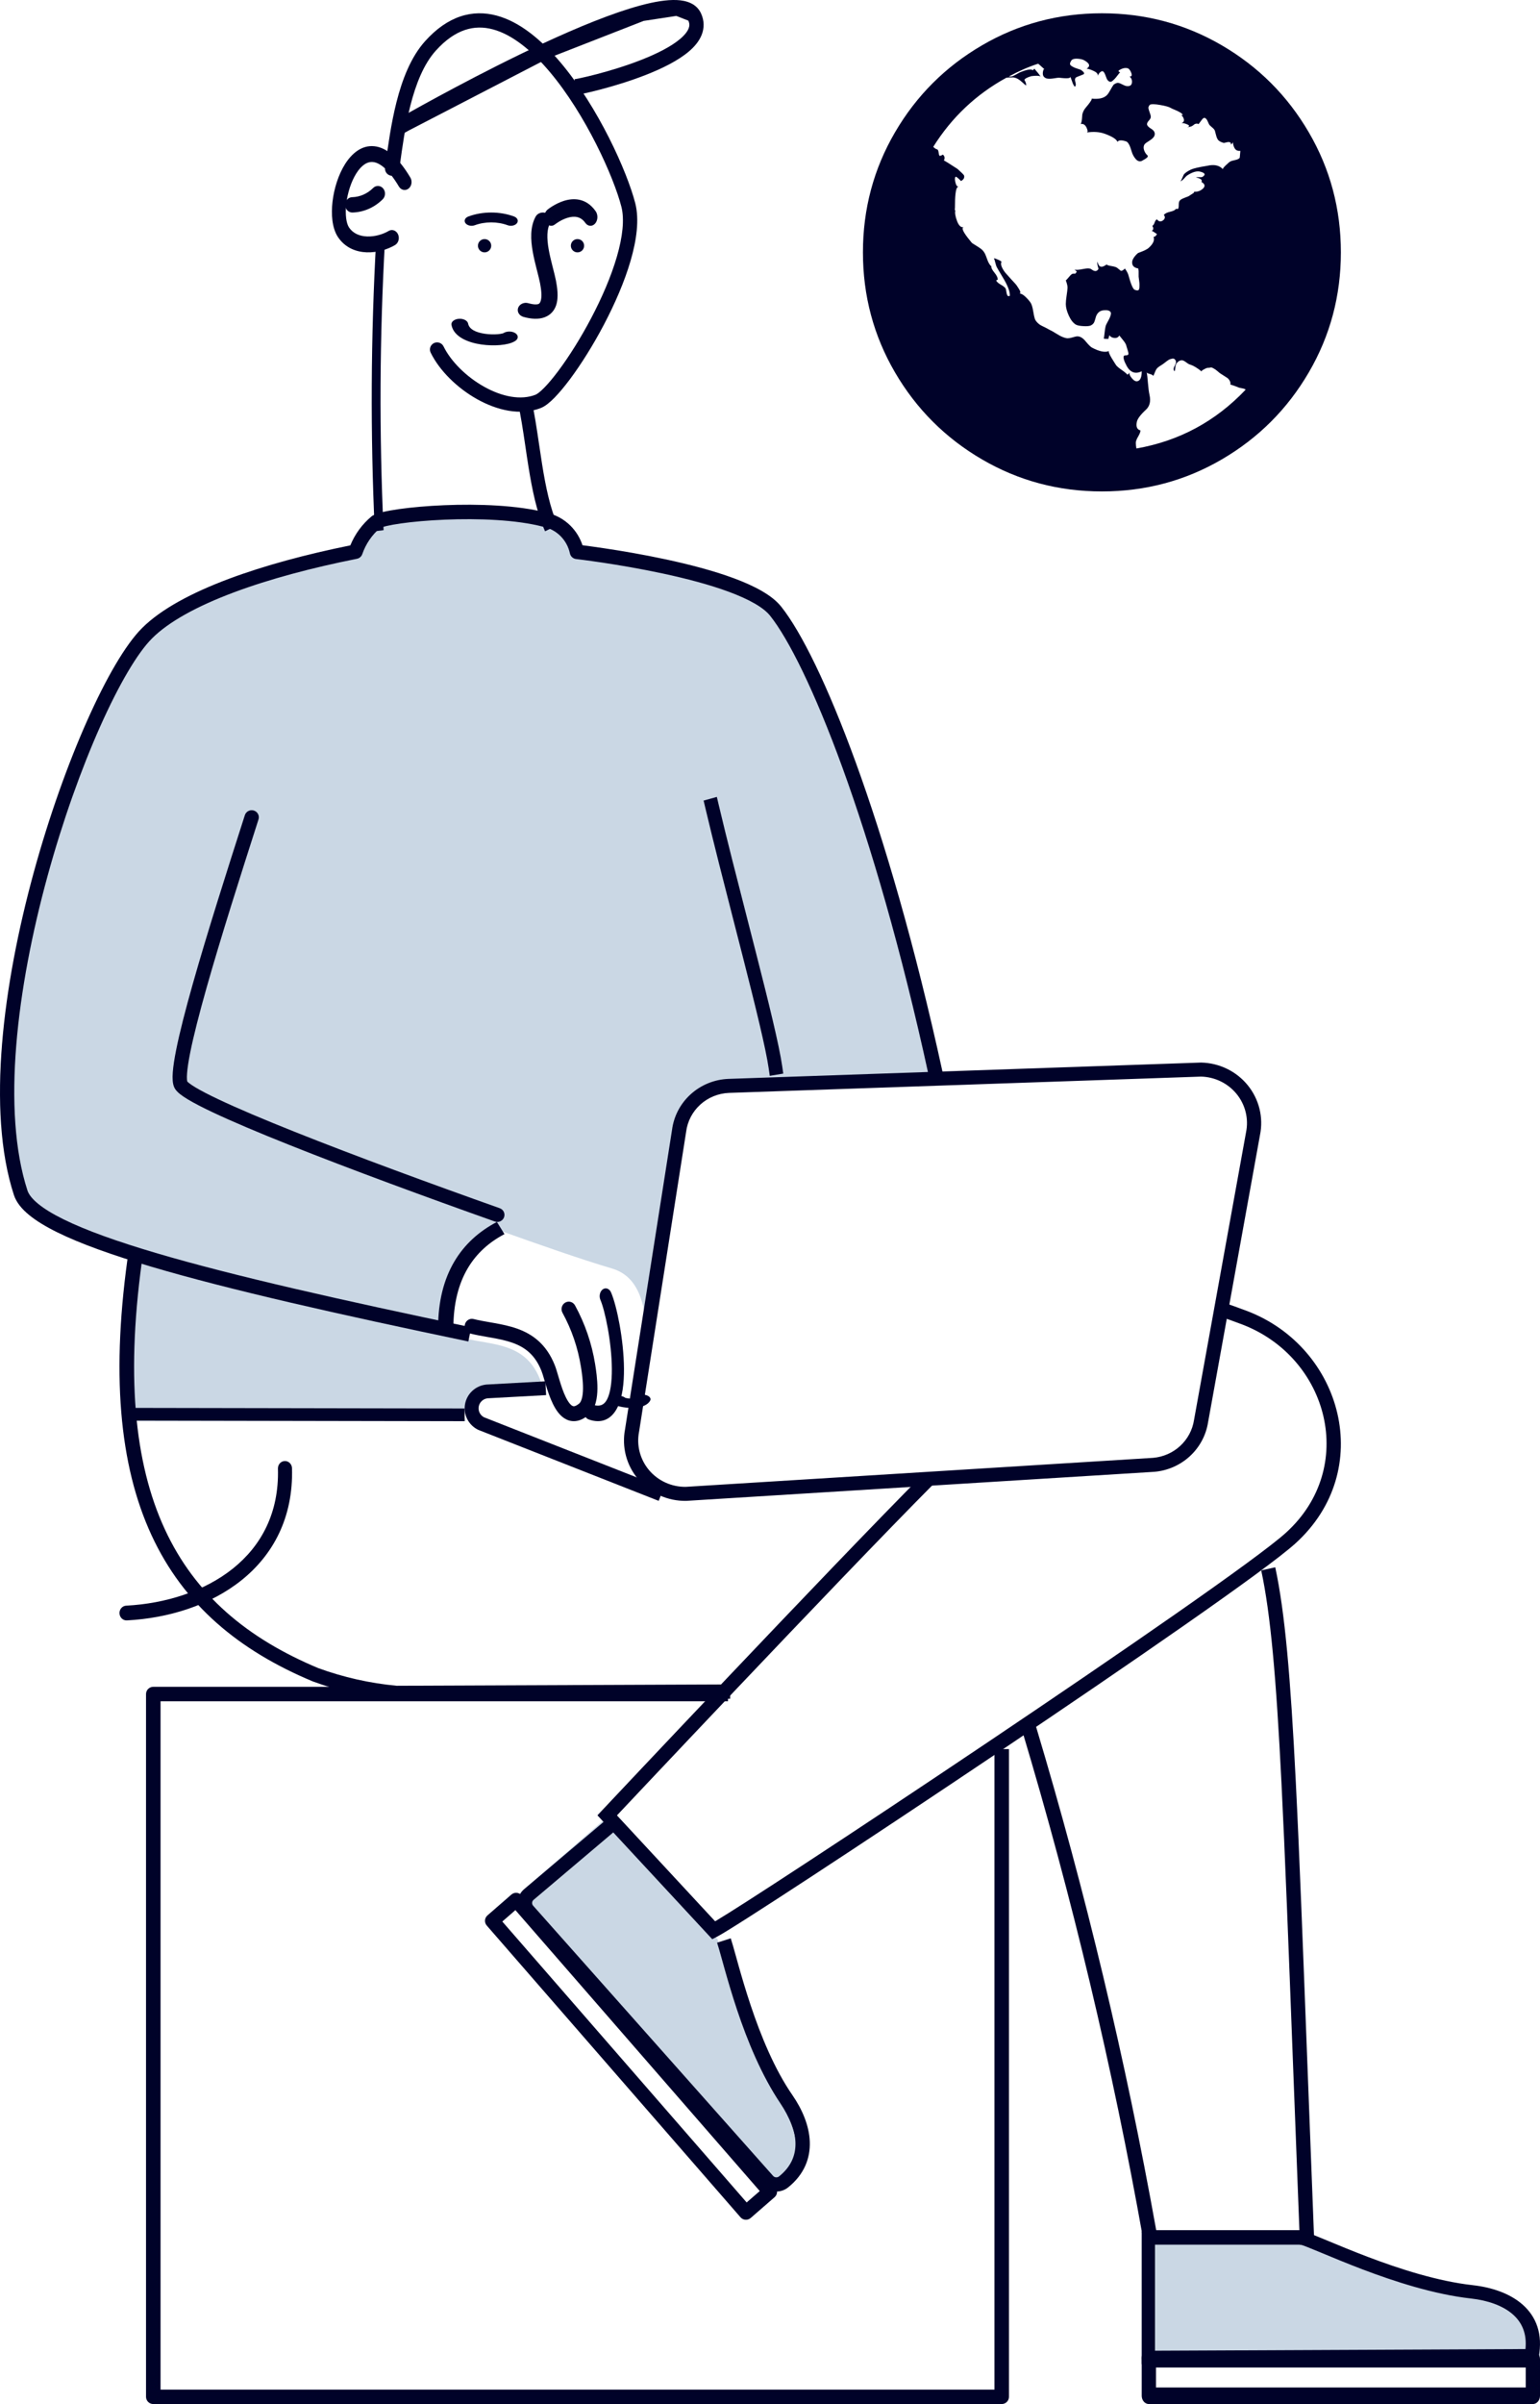 <svg width="109" height="170" viewBox="0 0 109 170" fill="none" xmlns="http://www.w3.org/2000/svg">
<path d="M32.811 100.497H9.557H9.487C9.266 96.731 9.45 92.952 10.036 89.227C15.329 90.833 22.75 92.511 31.643 94.377L32.882 94.638C34.798 95.122 37.159 94.921 38.199 97.485C38.292 97.709 38.397 98.099 38.526 98.524H38.292L34.05 98.725C33.846 98.732 33.647 98.789 33.47 98.892C33.294 98.996 33.145 99.142 33.037 99.317C32.93 99.492 32.867 99.692 32.854 99.898C32.841 100.104 32.879 100.31 32.963 100.497H32.811Z" fill="#CAD7E4"/>
<path d="M35.044 86.901C33.94 87.67 33.07 88.724 32.528 89.948C31.986 91.172 31.792 92.52 31.968 93.846V94.13C22.897 92.263 15.28 90.586 9.928 88.98C4.576 87.373 1.476 85.944 0.976 84.444C-2.874 72.88 5.613 49.492 10.059 45.145C12.646 42.629 18.618 40.668 25.055 39.428C25.344 38.61 25.856 37.887 26.533 37.337C26.624 37.29 26.72 37.25 26.819 37.219C30.728 36.433 34.758 36.433 38.667 37.219C38.898 37.279 39.121 37.362 39.335 37.467C39.757 37.637 40.128 37.911 40.414 38.262C40.699 38.613 40.89 39.031 40.968 39.475C40.968 39.475 53.007 40.822 55.272 43.645C57.99 47 62.758 58.564 66.716 76.305L51.851 76.801C50.961 76.839 50.113 77.189 49.458 77.788C48.803 78.387 48.384 79.197 48.275 80.073L45.891 94.862C45.664 92.819 45.51 90.35 43.316 89.7C41.123 89.05 38.25 88.046 35.044 86.901Z" fill="#CAD7E4"/>
<path d="M91.832 157.852H92.051V157.951C93.025 158.175 99.236 161.587 104.534 162.219C107.079 162.53 109.478 163.956 108.918 167.182H80.811V157.79L91.832 157.852Z" fill="#CAD7E4"/>
<path d="M50.536 137.046C51.09 138.524 52.575 144.614 55.249 148.622C56.639 150.668 57.134 153.352 54.448 154.972L36.647 134.35L43.15 128.674C45.495 131.582 48.013 134.347 50.69 136.951L50.536 137.046Z" fill="#000229"/>
<path fill-rule="evenodd" clip-rule="evenodd" d="M10.336 119.792C10.336 119.51 10.566 119.282 10.849 119.282H51.524V120.303H11.363V168.979H70.387V123.685H71.413V169.49C71.413 169.771 71.184 170 70.9 170H10.849C10.566 170 10.336 169.771 10.336 169.49V119.792Z" fill="#000229"/>
<path fill-rule="evenodd" clip-rule="evenodd" d="M26.905 37.334C26.328 37.823 25.892 38.462 25.643 39.182C25.584 39.353 25.44 39.479 25.264 39.514C22.113 40.141 19.087 40.94 16.54 41.894C13.98 42.853 11.956 43.949 10.76 45.144L10.76 45.145C9.738 46.164 8.427 48.378 7.089 51.377C5.761 54.356 4.434 58.049 3.359 61.971C2.284 65.894 1.466 70.034 1.151 73.909C0.835 77.79 1.027 81.368 1.944 84.187C2.029 84.445 2.253 84.758 2.69 85.118C3.123 85.474 3.726 85.844 4.505 86.228C6.063 86.995 8.254 87.781 11.009 88.596C16.515 90.225 24.188 91.945 33.353 93.86L33.15 94.862C23.987 92.948 16.277 91.219 10.727 89.578C7.954 88.757 5.699 87.953 4.065 87.148C3.248 86.746 2.569 86.336 2.054 85.912C1.544 85.493 1.157 85.029 0.986 84.509L0.986 84.508C0.008 81.505 -0.176 77.772 0.145 73.825C0.467 69.871 1.3 65.666 2.387 61.698C3.474 57.729 4.819 53.986 6.17 50.956C7.511 47.947 8.886 45.579 10.052 44.416M26.905 37.334C26.964 37.306 27.102 37.257 27.347 37.199C27.616 37.136 27.968 37.072 28.386 37.013C29.223 36.895 30.302 36.797 31.48 36.748C33.847 36.649 36.548 36.75 38.44 37.248C38.448 37.25 38.456 37.252 38.465 37.253C38.923 37.349 39.344 37.578 39.676 37.911C40.009 38.245 40.239 38.669 40.338 39.133C40.384 39.347 40.56 39.508 40.775 39.532L40.79 39.395C40.775 39.532 40.775 39.532 40.775 39.532L40.782 39.533L40.807 39.536C40.817 39.537 40.828 39.538 40.842 39.54C40.859 39.542 40.88 39.545 40.905 39.548C40.991 39.558 41.118 39.574 41.281 39.595C41.606 39.638 42.075 39.701 42.644 39.786C43.783 39.957 45.324 40.214 46.931 40.559C48.541 40.905 50.205 41.336 51.598 41.852C52.294 42.111 52.912 42.387 53.417 42.678C53.927 42.972 54.294 43.267 54.516 43.552L54.518 43.554C55.807 45.18 57.632 48.796 59.632 54.294C61.625 59.774 63.775 67.078 65.73 76.038L66.716 75.817C64.752 66.819 62.59 59.47 60.579 53.941C58.575 48.431 56.705 44.68 55.306 42.915C54.971 42.487 54.481 42.115 53.916 41.789C53.346 41.461 52.673 41.162 51.944 40.892C50.488 40.352 48.771 39.909 47.14 39.559C45.506 39.208 43.944 38.947 42.792 38.775C42.215 38.688 41.74 38.624 41.409 38.581C41.343 38.572 41.282 38.564 41.228 38.557C41.058 38.041 40.771 37.57 40.386 37.184C39.918 36.715 39.326 36.392 38.681 36.255C36.644 35.721 33.83 35.626 31.438 35.726C30.234 35.776 29.121 35.877 28.247 36C27.811 36.062 27.427 36.13 27.119 36.203C26.83 36.271 26.55 36.355 26.363 36.468C26.342 36.481 26.322 36.496 26.302 36.512C25.64 37.061 25.123 37.767 24.796 38.565C21.708 39.191 18.728 39.984 16.19 40.935C13.591 41.909 11.402 43.066 10.052 44.416" fill="#000229"/>
<path fill-rule="evenodd" clip-rule="evenodd" d="M10.721 108.552C8.443 103.625 7.829 97.063 9.13 88.287L10.153 88.433C8.868 97.109 9.499 103.453 11.663 108.133C13.817 112.793 17.519 115.867 22.523 117.958C24.311 118.61 26.18 119.03 28.08 119.207L51.677 119.113L51.681 120.127L28.033 120.221L28.008 120.219C26.005 120.035 24.035 119.593 22.15 118.904L22.139 118.9L22.128 118.895C16.938 116.729 13.006 113.496 10.721 108.552Z" fill="#000229"/>
<path fill-rule="evenodd" clip-rule="evenodd" d="M90.7 126.046C90.326 118.597 89.931 114.128 89.268 111.049L90.261 110.829C90.945 114.002 91.342 118.553 91.715 125.993C91.97 131.058 92.214 137.48 92.528 145.744C92.676 149.634 92.839 153.932 93.026 158.688L92.01 158.729C91.823 153.967 91.659 149.666 91.512 145.775C91.198 137.516 90.954 131.104 90.7 126.046Z" fill="#000229"/>
<path fill-rule="evenodd" clip-rule="evenodd" d="M85.006 75.138L85.021 75.138C85.656 75.153 86.281 75.304 86.85 75.582C87.419 75.859 87.92 76.256 88.317 76.745C88.714 77.234 88.996 77.802 89.146 78.41C89.295 79.016 89.307 79.647 89.182 80.258L85.506 100.575C85.362 101.493 84.91 102.336 84.222 102.971C83.532 103.608 82.645 103.998 81.703 104.078L81.697 104.078L48.576 106.132L48.564 106.132C47.919 106.142 47.281 106.01 46.695 105.746C46.109 105.482 45.59 105.093 45.176 104.607C44.762 104.121 44.464 103.55 44.302 102.936C44.142 102.325 44.121 101.686 44.241 101.066L47.565 79.901C47.689 78.933 48.157 78.039 48.887 77.379C49.618 76.716 50.565 76.331 51.558 76.292L51.56 76.292L85.006 75.138ZM85.012 76.13L51.598 77.283C51.598 77.283 51.597 77.283 51.597 77.283C50.843 77.313 50.124 77.605 49.569 78.108C49.013 78.612 48.657 79.293 48.564 80.031L48.563 80.038L45.234 101.236L45.232 101.245C45.138 101.723 45.154 102.216 45.278 102.687C45.402 103.158 45.631 103.597 45.948 103.97C46.266 104.343 46.664 104.642 47.114 104.844C47.56 105.045 48.046 105.146 48.537 105.141L81.621 103.09C82.336 103.027 83.009 102.731 83.533 102.248C84.058 101.763 84.403 101.119 84.511 100.419L84.512 100.413L88.193 80.073L88.194 80.067C88.291 79.596 88.281 79.11 88.167 78.643C88.052 78.176 87.835 77.739 87.53 77.364C87.225 76.989 86.841 76.683 86.403 76.47C85.97 76.259 85.495 76.143 85.012 76.13Z" fill="#000229"/>
<path fill-rule="evenodd" clip-rule="evenodd" d="M34.503 98.88L38.655 98.654L38.601 97.679L34.42 97.907L34.406 97.909C34.041 97.949 33.698 98.105 33.43 98.354C33.161 98.603 32.981 98.931 32.916 99.29C32.85 99.648 32.904 100.018 33.068 100.344C33.232 100.67 33.498 100.935 33.827 101.099L33.846 101.109L46.62 106.132L46.983 105.225L34.253 100.219C34.122 100.149 34.016 100.041 33.949 99.908C33.88 99.77 33.857 99.614 33.885 99.463C33.912 99.311 33.988 99.172 34.102 99.067C34.213 98.964 34.353 98.899 34.503 98.88Z" fill="#000229"/>
<path fill-rule="evenodd" clip-rule="evenodd" d="M32.886 100.498L9.396 100.456L9.399 99.558L32.888 99.6L32.886 100.498Z" fill="#000229"/>
<path fill-rule="evenodd" clip-rule="evenodd" d="M40.005 92.113C40.25 91.969 40.561 92.058 40.7 92.312C41.407 93.602 41.889 95.01 42.124 96.473C42.189 96.878 42.291 97.548 42.285 98.198C42.282 98.524 42.251 98.868 42.165 99.183C42.079 99.497 41.925 99.822 41.648 100.059L41.647 100.06L41.647 100.06C41.401 100.267 41.142 100.413 40.868 100.47C40.585 100.53 40.317 100.488 40.079 100.37C39.633 100.15 39.337 99.688 39.134 99.273C38.921 98.838 38.757 98.339 38.628 97.915C38.587 97.78 38.551 97.656 38.517 97.543C38.44 97.279 38.381 97.08 38.327 96.949L38.325 96.944L38.325 96.944C37.863 95.78 37.13 95.256 36.266 94.95C35.82 94.792 35.339 94.693 34.828 94.601C34.727 94.583 34.625 94.565 34.521 94.547C34.112 94.476 33.684 94.402 33.278 94.299C33.004 94.23 32.837 93.945 32.903 93.662C32.97 93.379 33.246 93.205 33.52 93.274C33.886 93.366 34.267 93.433 34.672 93.503C34.78 93.522 34.89 93.541 35.002 93.561C35.52 93.654 36.069 93.765 36.597 93.951C37.681 94.335 38.674 95.044 39.268 96.541C39.343 96.726 39.427 97.008 39.512 97.299C39.542 97.399 39.572 97.5 39.602 97.599C39.728 98.015 39.871 98.444 40.044 98.797C40.227 99.17 40.394 99.357 40.519 99.418C40.565 99.441 40.608 99.448 40.665 99.436C40.732 99.422 40.843 99.377 41 99.244C41.061 99.191 41.13 99.088 41.183 98.895C41.236 98.703 41.262 98.461 41.265 98.188C41.27 97.639 41.183 97.051 41.117 96.646L41.117 96.646C40.902 95.305 40.461 94.014 39.812 92.832C39.673 92.579 39.76 92.257 40.005 92.113Z" fill="#000229"/>
<path fill-rule="evenodd" clip-rule="evenodd" d="M42.665 91.174C42.873 91.027 43.134 91.123 43.249 91.389C43.46 91.878 43.682 92.727 43.854 93.674C44.027 94.632 44.157 95.745 44.164 96.781C44.171 97.793 44.063 98.831 43.687 99.558C43.492 99.937 43.219 100.24 42.857 100.392C42.5 100.542 42.097 100.528 41.661 100.373C41.432 100.293 41.298 99.99 41.361 99.697C41.424 99.404 41.661 99.232 41.889 99.313C42.211 99.427 42.435 99.412 42.59 99.346C42.74 99.283 42.865 99.157 42.971 98.951C43.2 98.508 43.313 97.749 43.306 96.79C43.3 95.856 43.181 94.825 43.017 93.922C42.852 93.008 42.651 92.277 42.497 91.921C42.383 91.656 42.458 91.321 42.665 91.174Z" fill="#000229"/>
<path fill-rule="evenodd" clip-rule="evenodd" d="M45.641 98.633C45.939 98.684 46.109 98.866 46.02 99.039C45.903 99.265 45.639 99.415 45.324 99.492C45.032 99.563 44.721 99.567 44.47 99.55C44.214 99.533 43.968 99.49 43.774 99.436C43.679 99.41 43.575 99.376 43.486 99.332C43.441 99.31 43.384 99.278 43.336 99.236C43.289 99.195 43.225 99.124 43.225 99.029C43.225 98.849 43.477 98.703 43.788 98.703C43.983 98.703 44.155 98.76 44.256 98.846C44.257 98.847 44.257 98.847 44.258 98.847C44.34 98.87 44.467 98.893 44.602 98.902C44.74 98.911 44.836 98.903 44.886 98.89C44.912 98.884 44.925 98.879 44.94 98.852C45.029 98.679 45.343 98.581 45.641 98.633Z" fill="#000229"/>
<path fill-rule="evenodd" clip-rule="evenodd" d="M50.738 56.353L50.857 56.86C51.435 59.307 52.176 62.19 52.893 64.979C53.102 65.792 53.309 66.597 53.509 67.382C54.391 70.835 55.151 73.91 55.365 75.401L55.439 75.917L54.483 76.077L54.409 75.561C54.206 74.145 53.466 71.142 52.577 67.66C52.377 66.88 52.171 66.078 51.963 65.266C51.246 62.476 50.501 59.578 49.92 57.119L49.801 56.612L50.738 56.353Z" fill="#000229"/>
<path fill-rule="evenodd" clip-rule="evenodd" d="M35.706 87.27C33.581 88.382 32.09 90.407 32.09 93.922H31.008C31.008 90.101 32.663 87.72 35.17 86.409L35.706 87.27Z" fill="#000229"/>
<path fill-rule="evenodd" clip-rule="evenodd" d="M20.155 103.315C20.43 103.307 20.66 103.533 20.668 103.821C20.766 107.327 19.318 109.963 17.094 111.744C14.887 113.512 11.932 114.43 8.98 114.585C8.705 114.599 8.471 114.378 8.458 114.09C8.444 113.802 8.655 113.557 8.93 113.543C11.736 113.395 14.481 112.523 16.489 110.915C18.479 109.321 19.76 106.995 19.672 103.852C19.664 103.564 19.88 103.324 20.155 103.315Z" fill="#000229"/>
<path fill-rule="evenodd" clip-rule="evenodd" d="M32.899 2.123C32.237 2.346 31.546 2.804 30.843 3.585L30.843 3.585C29.996 4.526 29.434 5.933 29.041 7.486C28.676 8.93 28.47 10.441 28.295 11.727C28.283 11.817 28.271 11.907 28.259 11.995C28.221 12.271 27.965 12.464 27.688 12.427C27.411 12.389 27.217 12.134 27.255 11.858C27.267 11.768 27.28 11.676 27.292 11.582C27.466 10.304 27.68 8.74 28.059 7.239C28.464 5.637 29.075 4.037 30.089 2.911C30.88 2.031 31.711 1.457 32.574 1.166C33.441 0.874 34.309 0.877 35.148 1.101C36.804 1.544 38.347 2.846 39.677 4.422C42.345 7.583 44.386 12.127 44.964 14.373L44.964 14.374C45.257 15.525 45.061 16.967 44.634 18.434C44.203 19.917 43.514 21.495 42.746 22.954C41.978 24.415 41.122 25.77 40.349 26.807C39.962 27.325 39.59 27.771 39.256 28.113C38.936 28.44 38.601 28.723 38.287 28.848C36.84 29.422 35.163 29.009 33.762 28.224C32.353 27.434 31.101 26.203 30.482 24.936C30.359 24.685 30.464 24.383 30.715 24.261C30.967 24.139 31.27 24.243 31.393 24.494C31.904 25.541 32.991 26.634 34.259 27.344C35.535 28.059 36.873 28.322 37.912 27.91L37.913 27.909C38.014 27.869 38.222 27.723 38.53 27.408C38.824 27.108 39.166 26.7 39.535 26.204C40.274 25.214 41.103 23.904 41.849 22.485C42.597 21.066 43.255 19.552 43.661 18.153C44.073 16.739 44.207 15.509 43.982 14.622C43.439 12.511 41.464 8.108 38.902 5.072C37.617 3.549 36.241 2.439 34.886 2.077C34.22 1.899 33.558 1.9 32.899 2.123Z" fill="#000229"/>
<path fill-rule="evenodd" clip-rule="evenodd" d="M27.25 17.001C26.866 23.814 26.832 30.668 27.149 37.491L26.527 37.569C26.208 30.689 26.242 23.777 26.629 16.906L27.25 17.001Z" fill="#000229"/>
<path fill-rule="evenodd" clip-rule="evenodd" d="M37.184 31.549C37.021 30.451 36.864 29.392 36.647 28.415L37.598 28.177C37.825 29.194 37.992 30.317 38.157 31.434C38.227 31.907 38.297 32.379 38.371 32.841C38.624 34.421 38.932 35.913 39.465 37.134L38.578 37.569C37.986 36.214 37.662 34.604 37.407 33.014C37.327 32.521 37.255 32.031 37.184 31.549Z" fill="#000229"/>
<path fill-rule="evenodd" clip-rule="evenodd" d="M26.484 10.34C27.357 10.426 28.216 11.164 29.045 12.558C29.198 12.815 29.139 13.164 28.915 13.338C28.691 13.512 28.385 13.446 28.233 13.189C27.463 11.895 26.83 11.501 26.4 11.458C25.992 11.418 25.583 11.682 25.217 12.265C24.854 12.842 24.599 13.641 24.509 14.406C24.416 15.197 24.516 15.799 24.702 16.084C24.983 16.499 25.437 16.702 25.984 16.721C26.534 16.741 27.108 16.569 27.511 16.33C27.752 16.188 28.048 16.295 28.173 16.57C28.298 16.846 28.204 17.184 27.963 17.327C27.419 17.649 26.68 17.869 25.953 17.843C25.225 17.817 24.442 17.538 23.922 16.766L23.919 16.762L23.919 16.762C23.496 16.119 23.432 15.143 23.536 14.257C23.643 13.341 23.947 12.361 24.419 11.61C24.888 10.864 25.59 10.252 26.484 10.34Z" fill="#000229"/>
<path fill-rule="evenodd" clip-rule="evenodd" d="M49.618 0.947C49.297 0.251 48.592 0.036 47.908 0.004C47.195 -0.029 46.303 0.123 45.322 0.387C43.35 0.918 40.876 1.939 38.438 3.07C34.032 5.116 29.669 7.559 28.465 8.233L28.189 8.386L28.637 9.392C28.692 9.362 28.787 9.309 28.92 9.234L38.827 4.106L45.559 1.478L47.866 1.126L48.719 1.459C48.814 1.663 48.811 1.833 48.739 2.015C48.656 2.224 48.469 2.472 48.15 2.744C47.511 3.288 46.507 3.795 45.398 4.23C44.837 4.451 44.261 4.649 43.711 4.821C43.184 4.987 42.681 5.129 42.237 5.245C41.783 5.364 41.394 5.455 41.108 5.516C40.965 5.546 40.85 5.569 40.766 5.584C40.715 5.593 40.685 5.597 40.671 5.599C40.664 5.6 40.66 5.601 40.66 5.601C40.661 5.601 40.663 5.601 40.667 5.601L40.669 5.601V6.723C40.742 6.723 40.845 6.706 40.924 6.692C41.022 6.675 41.149 6.65 41.299 6.618C41.6 6.554 42.002 6.459 42.468 6.337C43.398 6.094 44.592 5.738 45.735 5.288C46.867 4.843 47.995 4.29 48.764 3.635C49.148 3.308 49.483 2.921 49.663 2.467C49.854 1.985 49.855 1.461 49.618 0.947Z" fill="#000229"/>
<path fill-rule="evenodd" clip-rule="evenodd" d="M27.118 13.324C27.306 13.545 27.292 13.888 27.089 14.091C26.503 14.674 25.741 15.008 24.945 15.028C24.668 15.036 24.439 14.799 24.432 14.499C24.425 14.2 24.644 13.951 24.92 13.944C25.474 13.93 26.003 13.698 26.411 13.292C26.614 13.09 26.931 13.104 27.118 13.324Z" fill="#000229"/>
<path d="M34.298 17.846C34.557 17.846 34.768 17.635 34.768 17.376C34.768 17.116 34.557 16.906 34.298 16.906C34.038 16.906 33.828 17.116 33.828 17.376C33.828 17.635 34.038 17.846 34.298 17.846Z" fill="#000229"/>
<path d="M40.874 17.846C41.134 17.846 41.344 17.635 41.344 17.376C41.344 17.116 41.134 16.906 40.874 16.906C40.615 16.906 40.404 17.116 40.404 17.376C40.404 17.635 40.615 17.846 40.874 17.846Z" fill="#000229"/>
<path fill-rule="evenodd" clip-rule="evenodd" d="M38.68 15.079C38.964 15.203 39.081 15.507 38.942 15.759C38.7 16.198 38.697 16.845 38.834 17.628C38.901 18.008 38.995 18.394 39.091 18.773C39.105 18.828 39.119 18.883 39.133 18.938C39.214 19.255 39.294 19.569 39.351 19.851L39.351 19.854L39.352 19.857C39.392 20.075 39.443 20.366 39.459 20.666C39.476 20.96 39.463 21.304 39.351 21.617C39.234 21.943 38.992 22.272 38.54 22.438C38.112 22.595 37.603 22.564 37.046 22.408C36.745 22.323 36.578 22.038 36.673 21.771C36.768 21.503 37.089 21.355 37.391 21.439C37.824 21.561 38.027 21.528 38.104 21.5C38.156 21.48 38.214 21.441 38.261 21.308C38.313 21.164 38.331 20.962 38.317 20.717C38.304 20.479 38.263 20.238 38.224 20.025C38.173 19.77 38.1 19.484 38.019 19.167C38.005 19.111 37.99 19.054 37.975 18.996C37.879 18.616 37.777 18.201 37.704 17.785C37.562 16.977 37.506 16.054 37.915 15.312C38.054 15.06 38.397 14.956 38.68 15.079Z" fill="#000229"/>
<path fill-rule="evenodd" clip-rule="evenodd" d="M81.835 157.703C79.678 145.681 76.839 133.794 73.33 122.099L72.353 122.396C75.891 134.19 78.747 146.18 80.906 158.306L80.981 158.729H92.086V157.703H81.835Z" fill="#000229"/>
<path fill-rule="evenodd" clip-rule="evenodd" d="M91.666 158.161C91.727 157.905 91.997 157.744 92.269 157.802C92.436 157.837 92.672 157.923 92.929 158.024C93.198 158.13 93.534 158.269 93.92 158.429C93.949 158.441 93.978 158.454 94.008 158.466C94.768 158.782 95.724 159.18 96.799 159.588C99.04 160.439 101.761 161.32 104.245 161.594L104.246 161.595C105.538 161.739 106.854 162.156 107.78 162.977C108.733 163.823 109.216 165.05 108.907 166.67C108.864 166.895 108.656 167.06 108.413 167.061L81.317 167.182C81.039 167.184 80.812 166.972 80.811 166.709C80.809 166.447 81.034 166.233 81.313 166.232L107.971 166.112C108.085 164.993 107.703 164.215 107.088 163.669C106.377 163.038 105.299 162.67 104.127 162.538C101.506 162.249 98.683 161.329 96.421 160.47C95.331 160.056 94.362 159.652 93.603 159.336C93.572 159.324 93.542 159.311 93.512 159.298C93.124 159.137 92.799 159.002 92.541 158.901C92.271 158.795 92.115 158.743 92.047 158.729C91.775 158.671 91.605 158.417 91.666 158.161Z" fill="#000229"/>
<path fill-rule="evenodd" clip-rule="evenodd" d="M109 169.415C109 169.738 108.774 170 108.495 170H81.315C81.036 170 80.81 169.738 80.81 169.415V166.828C80.81 166.505 81.036 166.243 81.315 166.243H108.495C108.774 166.243 109 166.505 109 166.828V169.415ZM107.99 168.829V167.414H81.82V168.829H107.99Z" fill="#000229"/>
<path fill-rule="evenodd" clip-rule="evenodd" d="M80.811 167.182V157.79H81.75V167.182H80.811Z" fill="#000229"/>
<path d="M50.785 137.123C51.283 138.681 52.587 144.8 55.243 148.747C56.523 150.667 57.057 153.105 55.029 154.783C54.867 154.919 54.659 154.986 54.45 154.97C54.24 154.954 54.044 154.857 53.903 154.698L36.843 134.915C36.705 134.752 36.635 134.541 36.648 134.326C36.661 134.112 36.757 133.912 36.914 133.768L42.758 128.674" fill="#CAD7E4"/>
<path fill-rule="evenodd" clip-rule="evenodd" d="M37.757 134.354L43.573 129.436L42.913 128.674L37.085 133.601L37.081 133.605C36.826 133.832 36.671 134.148 36.649 134.486C36.627 134.824 36.741 135.157 36.965 135.414L53.965 154.54L53.968 154.542C54.196 154.791 54.512 154.944 54.851 154.969C55.19 154.994 55.526 154.889 55.788 154.676C56.925 153.762 57.361 152.614 57.316 151.439C57.271 150.29 56.769 149.147 56.099 148.173L56.098 148.171C54.816 146.323 53.847 143.944 53.135 141.814C52.78 140.753 52.49 139.763 52.258 138.94C52.196 138.719 52.137 138.507 52.082 138.309C51.935 137.782 51.815 137.349 51.721 137.066L50.755 137.376C50.841 137.636 50.952 138.033 51.095 138.547C51.151 138.75 51.213 138.971 51.28 139.209C51.514 140.038 51.808 141.046 52.17 142.129C52.892 144.286 53.896 146.771 55.259 148.737C55.865 149.618 56.266 150.58 56.301 151.478C56.335 152.35 56.027 153.191 55.146 153.898L55.144 153.9C55.083 153.95 55.005 153.974 54.926 153.968C54.848 153.963 54.776 153.928 54.723 153.871L37.734 134.758C37.734 134.758 37.733 134.758 37.733 134.757C37.683 134.7 37.658 134.625 37.663 134.549C37.667 134.475 37.701 134.405 37.757 134.354Z" fill="#000229"/>
<path fill-rule="evenodd" clip-rule="evenodd" d="M32.471 22.544C32.797 22.518 33.093 22.67 33.133 22.882C33.207 23.278 33.668 23.509 34.328 23.604C34.651 23.65 34.982 23.655 35.247 23.631C35.38 23.619 35.484 23.601 35.556 23.583C35.6 23.572 35.622 23.563 35.627 23.561C35.851 23.411 36.219 23.404 36.456 23.547C36.697 23.692 36.712 23.937 36.49 24.095C36.342 24.199 36.151 24.265 35.983 24.307C35.807 24.351 35.61 24.381 35.409 24.4C35.006 24.436 34.535 24.428 34.072 24.361C33.16 24.231 32.114 23.834 31.954 22.977C31.914 22.764 32.146 22.57 32.471 22.544Z" fill="#000229"/>
<path fill-rule="evenodd" clip-rule="evenodd" d="M17.967 57.316C18.234 57.4 18.382 57.681 18.297 57.944C17.042 61.854 15.633 66.269 14.618 69.858C14.11 71.654 13.703 73.232 13.463 74.433C13.343 75.034 13.268 75.528 13.24 75.901C13.226 76.087 13.225 76.233 13.234 76.34C13.241 76.422 13.252 76.463 13.255 76.475C13.263 76.485 13.295 76.522 13.376 76.586C13.479 76.668 13.626 76.769 13.823 76.888C14.215 77.124 14.764 77.408 15.45 77.733C16.818 78.382 18.691 79.172 20.851 80.033C25.167 81.754 30.6 83.746 35.371 85.438C35.634 85.531 35.771 85.818 35.676 86.078C35.582 86.338 35.291 86.473 35.028 86.379C30.252 84.686 24.805 82.688 20.471 80.96C18.305 80.097 16.409 79.297 15.011 78.635C14.313 78.305 13.729 78.003 13.294 77.741C13.078 77.611 12.888 77.484 12.737 77.363C12.598 77.251 12.444 77.108 12.354 76.936C12.27 76.773 12.237 76.586 12.224 76.419C12.21 76.243 12.213 76.044 12.229 75.828C12.261 75.397 12.345 74.857 12.469 74.239C12.716 73 13.131 71.392 13.641 69.589C14.662 65.98 16.076 61.549 17.331 57.642C17.416 57.379 17.701 57.233 17.967 57.316Z" fill="#000229"/>
<path fill-rule="evenodd" clip-rule="evenodd" d="M87.929 93.661C87.313 93.427 86.702 93.207 86.082 93.011L86.385 92.044C87.029 92.248 87.66 92.476 88.285 92.713L88.287 92.714C95.005 95.291 97.421 103.949 91.689 109.141C90.635 110.096 87.674 112.244 83.836 114.923C79.982 117.613 75.208 120.861 70.495 124.027C65.782 127.193 61.129 130.278 57.517 132.642C53.924 134.994 51.324 136.658 50.749 136.953L50.411 137.127L42.285 128.369L42.611 128.023L42.976 128.372C42.611 128.023 42.61 128.024 42.611 128.023L42.791 127.832C42.909 127.706 43.084 127.521 43.308 127.283C43.757 126.807 44.405 126.119 45.204 125.272C46.803 123.579 49.005 121.251 51.419 118.709C56.246 113.626 61.925 107.686 65.32 104.27L66.033 104.987C62.647 108.393 56.975 114.325 52.147 119.409C49.734 121.95 47.533 124.278 45.935 125.97C45.136 126.817 44.487 127.504 44.039 127.98C43.894 128.134 43.769 128.266 43.668 128.374L50.617 135.865C51.527 135.324 53.843 133.839 56.968 131.793C60.576 129.431 65.226 126.348 69.936 123.184C74.646 120.02 79.415 116.775 83.262 114.091C87.123 111.396 90.019 109.289 91.015 108.388C96.105 103.777 94.048 96.01 87.929 93.661Z" fill="#000229"/>
<path fill-rule="evenodd" clip-rule="evenodd" d="M39.015 15.348L38.75 14.827C38.522 15.013 38.457 15.396 38.604 15.684C38.75 15.971 39.053 16.054 39.28 15.869M39.281 15.869L39.281 15.868L39.291 15.861C39.301 15.853 39.316 15.841 39.337 15.826C39.38 15.795 39.443 15.751 39.523 15.702C39.684 15.601 39.903 15.485 40.144 15.409C40.639 15.252 41.1 15.294 41.428 15.76C41.608 16.016 41.918 16.038 42.12 15.811C42.322 15.583 42.34 15.191 42.16 14.936C41.474 13.961 40.547 14.003 39.906 14.206C39.578 14.31 39.293 14.464 39.091 14.589C38.989 14.652 38.907 14.709 38.849 14.752C38.82 14.773 38.796 14.79 38.78 14.803C38.771 14.81 38.765 14.815 38.76 14.819L38.753 14.824L38.751 14.826L38.75 14.827L38.75 14.827C38.75 14.827 38.75 14.827 39.015 15.348" fill="#000229"/>
<path fill-rule="evenodd" clip-rule="evenodd" d="M34.768 15.726C34.363 15.726 33.964 15.795 33.604 15.928C33.364 16.017 33.068 15.95 32.944 15.779C32.819 15.608 32.913 15.397 33.153 15.308C33.652 15.124 34.206 15.028 34.768 15.028C35.33 15.028 35.884 15.124 36.383 15.308C36.623 15.397 36.717 15.608 36.592 15.779C36.468 15.95 36.172 16.017 35.932 15.928C35.572 15.795 35.173 15.726 34.768 15.726Z" fill="#000229"/>
<path fill-rule="evenodd" clip-rule="evenodd" d="M53.132 156.844C52.92 157.028 52.599 157.006 52.414 156.795L34.452 136.162C34.268 135.951 34.29 135.63 34.502 135.446L36.196 133.972C36.408 133.788 36.729 133.81 36.913 134.022L54.875 154.654C55.06 154.866 55.037 155.186 54.826 155.371L53.132 156.844ZM52.848 155.744L53.775 154.938L36.48 135.072L35.553 135.879L52.848 155.744Z" fill="#000229"/>
<path d="M77.992 0.939C81.061 0.939 83.891 1.695 86.482 3.207C89.073 4.718 91.125 6.769 92.637 9.359C94.15 11.949 94.906 14.778 94.906 17.845C94.906 20.912 94.15 23.741 92.637 26.331C91.125 28.922 89.073 30.972 86.482 32.484C83.891 33.996 81.061 34.751 77.992 34.751C74.923 34.751 72.093 33.996 69.502 32.484C66.911 30.972 64.859 28.922 63.346 26.331C61.834 23.741 61.078 20.912 61.078 17.845C61.078 14.778 61.834 11.949 63.346 9.359C64.859 6.769 66.911 4.718 69.502 3.207C72.093 1.695 74.923 0.939 77.992 0.939ZM84.026 12.408C83.997 12.423 83.927 12.492 83.817 12.617C83.707 12.742 83.608 12.812 83.52 12.826C83.549 12.826 83.582 12.79 83.619 12.716C83.656 12.643 83.692 12.562 83.729 12.474C83.766 12.386 83.791 12.335 83.806 12.32C83.894 12.217 84.056 12.107 84.29 11.99C84.496 11.902 84.878 11.814 85.436 11.726C85.935 11.608 86.309 11.689 86.559 11.968C86.53 11.938 86.599 11.843 86.768 11.682C86.937 11.52 87.043 11.432 87.088 11.418C87.132 11.388 87.242 11.355 87.418 11.318C87.594 11.282 87.704 11.227 87.748 11.153L87.792 10.669C87.616 10.684 87.488 10.632 87.407 10.515C87.326 10.398 87.278 10.243 87.264 10.053C87.264 10.082 87.22 10.141 87.132 10.229C87.132 10.126 87.099 10.067 87.032 10.053C86.966 10.038 86.882 10.045 86.779 10.075C86.676 10.104 86.61 10.111 86.581 10.097C86.434 10.053 86.324 9.998 86.251 9.932C86.177 9.866 86.118 9.744 86.074 9.568C86.03 9.392 86.001 9.282 85.986 9.238C85.957 9.165 85.887 9.084 85.777 8.996C85.667 8.908 85.597 8.835 85.568 8.776C85.553 8.747 85.535 8.706 85.513 8.655C85.491 8.603 85.469 8.556 85.447 8.512C85.425 8.468 85.395 8.427 85.359 8.391C85.322 8.354 85.282 8.336 85.237 8.336C85.194 8.336 85.142 8.372 85.083 8.446C85.025 8.519 84.97 8.592 84.918 8.666C84.867 8.739 84.834 8.776 84.819 8.776C84.775 8.747 84.731 8.736 84.687 8.743C84.643 8.75 84.61 8.758 84.588 8.765C84.566 8.772 84.533 8.794 84.489 8.831C84.445 8.868 84.408 8.893 84.379 8.908C84.335 8.937 84.272 8.959 84.191 8.974C84.111 8.989 84.048 9.003 84.004 9.018C84.225 8.945 84.217 8.864 83.982 8.776C83.835 8.717 83.718 8.695 83.63 8.71C83.762 8.651 83.817 8.563 83.795 8.446C83.773 8.328 83.711 8.226 83.608 8.137H83.718C83.703 8.079 83.641 8.016 83.531 7.95C83.421 7.884 83.292 7.822 83.145 7.763C82.999 7.705 82.903 7.661 82.859 7.631C82.742 7.558 82.492 7.488 82.11 7.422C81.728 7.356 81.486 7.352 81.383 7.411C81.31 7.499 81.277 7.576 81.284 7.642C81.292 7.708 81.321 7.811 81.373 7.95C81.424 8.09 81.45 8.182 81.45 8.226C81.464 8.314 81.424 8.409 81.328 8.512C81.233 8.614 81.185 8.703 81.185 8.776C81.185 8.879 81.288 8.992 81.494 9.117C81.699 9.242 81.773 9.4 81.714 9.59C81.67 9.708 81.552 9.825 81.362 9.943C81.171 10.06 81.053 10.148 81.009 10.207C80.936 10.324 80.925 10.46 80.976 10.614C81.027 10.768 81.105 10.889 81.207 10.977C81.237 11.007 81.248 11.036 81.24 11.065C81.233 11.095 81.207 11.128 81.163 11.164C81.119 11.201 81.079 11.23 81.042 11.252C81.005 11.274 80.958 11.3 80.899 11.329L80.833 11.373C80.671 11.447 80.521 11.403 80.381 11.241C80.242 11.08 80.143 10.889 80.084 10.669C79.981 10.302 79.864 10.082 79.732 10.009C79.394 9.891 79.181 9.899 79.093 10.031C79.02 9.84 78.719 9.649 78.19 9.458C77.823 9.326 77.397 9.297 76.913 9.37C77.001 9.356 77.001 9.245 76.913 9.04C76.81 8.82 76.671 8.732 76.494 8.776C76.538 8.688 76.568 8.559 76.582 8.391C76.597 8.222 76.605 8.123 76.605 8.093C76.648 7.903 76.737 7.734 76.869 7.587C76.883 7.572 76.935 7.51 77.023 7.4C77.111 7.29 77.181 7.191 77.232 7.103C77.284 7.015 77.287 6.971 77.243 6.971C77.757 7.03 78.124 6.949 78.344 6.729C78.418 6.655 78.502 6.531 78.598 6.354C78.693 6.178 78.77 6.054 78.829 5.98C78.961 5.892 79.064 5.852 79.137 5.859C79.21 5.866 79.317 5.907 79.457 5.98C79.596 6.054 79.702 6.09 79.776 6.09C79.981 6.105 80.095 6.024 80.117 5.848C80.139 5.672 80.084 5.525 79.952 5.408C80.128 5.423 80.15 5.298 80.018 5.034C79.959 4.931 79.901 4.865 79.842 4.836C79.666 4.777 79.468 4.814 79.247 4.946C79.13 5.004 79.144 5.063 79.291 5.122C79.277 5.107 79.207 5.184 79.082 5.353C78.957 5.522 78.836 5.65 78.719 5.738C78.601 5.826 78.484 5.789 78.366 5.628C78.352 5.613 78.311 5.514 78.245 5.331C78.179 5.147 78.109 5.048 78.036 5.034C77.918 5.034 77.801 5.144 77.684 5.364C77.728 5.246 77.647 5.136 77.441 5.034C77.236 4.931 77.06 4.872 76.913 4.858C77.192 4.681 77.133 4.483 76.737 4.263C76.634 4.204 76.483 4.168 76.285 4.153C76.087 4.138 75.944 4.168 75.856 4.241C75.782 4.344 75.742 4.428 75.734 4.494C75.727 4.56 75.764 4.619 75.845 4.67C75.925 4.722 76.002 4.762 76.076 4.792C76.149 4.821 76.234 4.85 76.329 4.88C76.425 4.909 76.487 4.931 76.516 4.946C76.722 5.092 76.781 5.195 76.693 5.254C76.663 5.268 76.601 5.294 76.505 5.331C76.41 5.368 76.326 5.401 76.252 5.43C76.179 5.459 76.135 5.489 76.12 5.518C76.076 5.577 76.076 5.679 76.12 5.826C76.164 5.973 76.149 6.076 76.076 6.134C76.002 6.061 75.936 5.933 75.878 5.749C75.819 5.566 75.768 5.445 75.724 5.386C75.826 5.518 75.643 5.562 75.173 5.518L74.953 5.496C74.894 5.496 74.776 5.511 74.6 5.54C74.424 5.569 74.274 5.577 74.149 5.562C74.024 5.547 73.925 5.489 73.852 5.386C73.793 5.268 73.793 5.122 73.852 4.946C73.866 4.887 73.896 4.872 73.94 4.902C73.881 4.858 73.8 4.788 73.697 4.692C73.595 4.597 73.521 4.535 73.477 4.505C72.802 4.725 72.112 5.026 71.407 5.408C71.495 5.423 71.583 5.415 71.671 5.386C71.745 5.357 71.84 5.309 71.958 5.243C72.075 5.177 72.148 5.136 72.178 5.122C72.677 4.916 72.985 4.865 73.103 4.968L73.213 4.858C73.418 5.092 73.565 5.276 73.653 5.408C73.551 5.349 73.33 5.342 72.993 5.386C72.699 5.474 72.537 5.562 72.508 5.65C72.611 5.826 72.648 5.958 72.618 6.046C72.559 6.002 72.475 5.929 72.365 5.826C72.255 5.723 72.148 5.643 72.046 5.584C71.943 5.525 71.833 5.489 71.715 5.474C71.48 5.474 71.319 5.481 71.231 5.496C69.087 6.67 67.362 8.299 66.055 10.383C66.158 10.486 66.246 10.544 66.32 10.559C66.378 10.574 66.415 10.64 66.43 10.757C66.444 10.874 66.463 10.955 66.485 10.999C66.507 11.043 66.591 11.021 66.738 10.933C66.87 11.051 66.892 11.19 66.804 11.351C66.819 11.337 67.142 11.535 67.773 11.946C68.052 12.195 68.206 12.349 68.236 12.408C68.28 12.569 68.206 12.702 68.015 12.804C68.001 12.775 67.935 12.709 67.817 12.606C67.7 12.503 67.634 12.474 67.619 12.518C67.575 12.591 67.579 12.727 67.63 12.925C67.681 13.123 67.758 13.215 67.861 13.2C67.758 13.2 67.689 13.318 67.652 13.553C67.615 13.787 67.597 14.048 67.597 14.334C67.597 14.62 67.59 14.793 67.575 14.851L67.619 14.873C67.575 15.05 67.615 15.303 67.74 15.633C67.865 15.963 68.023 16.106 68.214 16.062C68.023 16.106 68.17 16.422 68.654 17.009C68.742 17.126 68.801 17.192 68.83 17.207C68.874 17.236 68.962 17.291 69.095 17.372C69.227 17.453 69.337 17.526 69.425 17.592C69.513 17.658 69.586 17.735 69.645 17.823C69.704 17.897 69.777 18.062 69.865 18.319C69.954 18.575 70.056 18.748 70.174 18.836C70.144 18.924 70.214 19.071 70.383 19.276C70.552 19.482 70.629 19.65 70.614 19.782C70.6 19.782 70.581 19.79 70.559 19.805C70.537 19.819 70.519 19.826 70.504 19.826C70.548 19.929 70.662 20.032 70.845 20.135C71.029 20.237 71.143 20.333 71.187 20.421C71.201 20.465 71.216 20.538 71.231 20.641C71.246 20.744 71.267 20.824 71.297 20.883C71.326 20.942 71.385 20.956 71.473 20.927C71.502 20.634 71.326 20.179 70.945 19.562C70.724 19.195 70.6 18.983 70.57 18.924C70.526 18.851 70.486 18.737 70.449 18.583C70.412 18.429 70.379 18.322 70.35 18.264C70.379 18.264 70.423 18.274 70.482 18.297C70.541 18.319 70.603 18.344 70.669 18.374C70.735 18.403 70.79 18.432 70.834 18.462C70.878 18.491 70.893 18.513 70.878 18.528C70.834 18.63 70.849 18.759 70.922 18.913C70.996 19.067 71.084 19.203 71.187 19.32C71.29 19.438 71.414 19.577 71.561 19.738C71.708 19.9 71.796 19.995 71.825 20.025C71.913 20.113 72.016 20.256 72.134 20.454C72.251 20.652 72.251 20.751 72.134 20.751C72.266 20.751 72.413 20.828 72.574 20.982C72.736 21.136 72.861 21.279 72.949 21.411C73.022 21.529 73.081 21.72 73.125 21.984C73.169 22.248 73.206 22.424 73.235 22.512C73.264 22.615 73.327 22.714 73.422 22.809C73.517 22.905 73.609 22.974 73.697 23.018L74.05 23.195L74.336 23.349C74.409 23.378 74.545 23.455 74.743 23.58C74.942 23.704 75.1 23.789 75.217 23.833C75.364 23.892 75.481 23.921 75.569 23.921C75.657 23.921 75.764 23.903 75.889 23.866C76.013 23.829 76.113 23.803 76.186 23.789C76.406 23.759 76.619 23.869 76.825 24.119C77.03 24.369 77.184 24.523 77.287 24.581C77.816 24.86 78.219 24.941 78.499 24.823C78.469 24.838 78.473 24.893 78.51 24.988C78.546 25.084 78.605 25.198 78.686 25.33C78.766 25.462 78.832 25.568 78.884 25.649C78.935 25.73 78.976 25.792 79.005 25.836C79.078 25.924 79.21 26.034 79.401 26.166C79.592 26.298 79.724 26.408 79.798 26.496C79.886 26.438 79.937 26.372 79.952 26.298C79.908 26.416 79.959 26.562 80.106 26.739C80.253 26.915 80.385 26.988 80.503 26.959C80.708 26.915 80.811 26.68 80.811 26.254C80.356 26.474 79.996 26.342 79.732 25.858C79.732 25.843 79.713 25.803 79.677 25.737C79.64 25.671 79.611 25.609 79.589 25.55C79.567 25.491 79.548 25.429 79.534 25.363C79.519 25.297 79.519 25.242 79.534 25.198C79.548 25.154 79.585 25.132 79.644 25.132C79.776 25.132 79.849 25.106 79.864 25.055C79.879 25.003 79.864 24.912 79.82 24.779C79.776 24.647 79.746 24.552 79.732 24.493C79.717 24.376 79.636 24.229 79.49 24.053C79.343 23.877 79.255 23.767 79.225 23.723C79.152 23.855 79.034 23.914 78.873 23.899C78.711 23.884 78.594 23.818 78.52 23.701C78.52 23.715 78.51 23.756 78.487 23.822C78.465 23.888 78.454 23.936 78.454 23.965C78.263 23.965 78.153 23.958 78.124 23.943C78.139 23.899 78.157 23.77 78.179 23.558C78.201 23.345 78.227 23.18 78.256 23.062C78.271 23.004 78.311 22.916 78.377 22.798C78.443 22.681 78.499 22.574 78.543 22.479C78.587 22.384 78.616 22.292 78.631 22.204C78.645 22.116 78.612 22.046 78.531 21.995C78.451 21.943 78.322 21.925 78.146 21.94C77.867 21.954 77.676 22.101 77.573 22.38C77.559 22.424 77.537 22.501 77.507 22.611C77.478 22.721 77.441 22.806 77.397 22.864C77.353 22.923 77.287 22.974 77.199 23.018C77.096 23.062 76.92 23.077 76.671 23.062C76.421 23.048 76.245 23.011 76.142 22.952C75.951 22.835 75.786 22.622 75.647 22.314C75.507 22.006 75.437 21.734 75.437 21.5C75.437 21.353 75.456 21.158 75.492 20.916C75.529 20.674 75.551 20.491 75.558 20.366C75.566 20.241 75.525 20.061 75.437 19.826C75.481 19.797 75.547 19.727 75.635 19.617C75.724 19.507 75.797 19.43 75.856 19.386C75.885 19.372 75.918 19.36 75.955 19.353C75.992 19.346 76.025 19.346 76.054 19.353C76.083 19.36 76.113 19.349 76.142 19.32C76.171 19.291 76.193 19.247 76.208 19.188C76.193 19.173 76.164 19.151 76.12 19.122C76.076 19.078 76.046 19.056 76.032 19.056C76.135 19.1 76.344 19.089 76.659 19.023C76.975 18.957 77.177 18.968 77.265 19.056C77.485 19.217 77.647 19.203 77.75 19.012C77.75 18.997 77.731 18.928 77.695 18.803C77.658 18.678 77.654 18.579 77.684 18.506C77.757 18.902 77.97 18.968 78.322 18.704C78.366 18.748 78.48 18.785 78.664 18.814C78.847 18.843 78.976 18.88 79.049 18.924C79.093 18.953 79.144 18.994 79.203 19.045C79.262 19.096 79.302 19.129 79.324 19.144C79.346 19.159 79.383 19.155 79.434 19.133C79.486 19.111 79.548 19.063 79.622 18.99C79.769 19.195 79.856 19.372 79.886 19.518C80.047 20.105 80.187 20.428 80.304 20.487C80.407 20.531 80.488 20.546 80.547 20.531C80.605 20.516 80.638 20.447 80.646 20.322C80.653 20.197 80.653 20.094 80.646 20.014C80.638 19.933 80.627 19.841 80.613 19.738L80.591 19.562V19.166L80.569 18.99C80.348 18.946 80.213 18.858 80.161 18.726C80.11 18.594 80.121 18.458 80.194 18.319C80.268 18.179 80.378 18.043 80.525 17.911C80.539 17.897 80.598 17.871 80.701 17.834C80.803 17.798 80.917 17.75 81.042 17.691C81.167 17.633 81.259 17.574 81.317 17.515C81.626 17.236 81.736 16.979 81.648 16.745C81.751 16.745 81.831 16.679 81.89 16.547C81.875 16.547 81.839 16.524 81.78 16.48C81.721 16.436 81.666 16.4 81.615 16.37C81.563 16.341 81.53 16.326 81.516 16.326C81.648 16.253 81.662 16.136 81.56 15.974C81.633 15.93 81.688 15.849 81.725 15.732C81.762 15.615 81.817 15.541 81.89 15.512C82.022 15.688 82.176 15.703 82.353 15.556C82.47 15.438 82.477 15.321 82.374 15.204C82.448 15.101 82.598 15.024 82.826 14.973C83.054 14.921 83.189 14.851 83.233 14.763C83.336 14.793 83.395 14.778 83.41 14.719C83.424 14.661 83.432 14.573 83.432 14.455C83.432 14.338 83.454 14.25 83.498 14.191C83.556 14.118 83.667 14.052 83.828 13.993C83.99 13.934 84.085 13.898 84.114 13.883L84.489 13.641C84.533 13.582 84.533 13.553 84.489 13.553C84.753 13.582 84.981 13.501 85.171 13.311C85.318 13.149 85.274 13.002 85.039 12.87C85.083 12.782 85.061 12.713 84.973 12.661C84.885 12.61 84.775 12.569 84.643 12.54C84.687 12.525 84.771 12.522 84.896 12.529C85.021 12.537 85.098 12.525 85.127 12.496C85.348 12.349 85.296 12.232 84.973 12.144C84.724 12.07 84.408 12.159 84.026 12.408ZM80.436 31.714C83.461 31.185 86.038 29.798 88.167 27.553C88.123 27.509 88.031 27.476 87.891 27.454C87.752 27.432 87.66 27.406 87.616 27.377C87.352 27.274 87.176 27.215 87.088 27.201C87.102 27.098 87.084 27.003 87.032 26.915C86.981 26.827 86.922 26.761 86.856 26.717C86.79 26.672 86.698 26.614 86.581 26.541C86.463 26.467 86.383 26.416 86.339 26.386C86.309 26.357 86.258 26.313 86.184 26.254C86.111 26.196 86.06 26.155 86.03 26.133C86.001 26.111 85.946 26.078 85.865 26.034C85.784 25.99 85.722 25.976 85.678 25.99C85.634 26.005 85.561 26.012 85.458 26.012L85.392 26.034C85.348 26.049 85.307 26.067 85.271 26.089C85.234 26.111 85.194 26.133 85.149 26.155C85.105 26.177 85.076 26.199 85.061 26.221C85.047 26.243 85.047 26.262 85.061 26.276C84.753 26.027 84.489 25.865 84.269 25.792C84.195 25.777 84.114 25.737 84.026 25.671C83.938 25.605 83.861 25.553 83.795 25.517C83.729 25.48 83.656 25.469 83.575 25.484C83.494 25.498 83.41 25.55 83.322 25.638C83.248 25.711 83.204 25.821 83.189 25.968C83.175 26.115 83.16 26.21 83.145 26.254C83.043 26.181 83.043 26.052 83.145 25.869C83.248 25.686 83.263 25.55 83.189 25.462C83.145 25.374 83.068 25.341 82.958 25.363C82.848 25.385 82.76 25.418 82.694 25.462C82.628 25.506 82.543 25.568 82.441 25.649C82.338 25.73 82.272 25.777 82.242 25.792C82.213 25.807 82.151 25.847 82.055 25.913C81.96 25.979 81.897 26.034 81.868 26.078C81.824 26.137 81.78 26.225 81.736 26.342C81.692 26.46 81.655 26.541 81.626 26.584C81.596 26.526 81.512 26.478 81.373 26.441C81.233 26.405 81.163 26.364 81.163 26.32C81.193 26.467 81.222 26.724 81.251 27.091C81.281 27.458 81.317 27.736 81.362 27.927C81.464 28.382 81.376 28.734 81.097 28.984C80.701 29.351 80.488 29.644 80.459 29.864C80.4 30.187 80.488 30.378 80.723 30.437C80.723 30.54 80.664 30.69 80.547 30.888C80.429 31.086 80.378 31.244 80.392 31.361C80.392 31.449 80.407 31.567 80.436 31.714Z" fill="#000229"/>
</svg>
